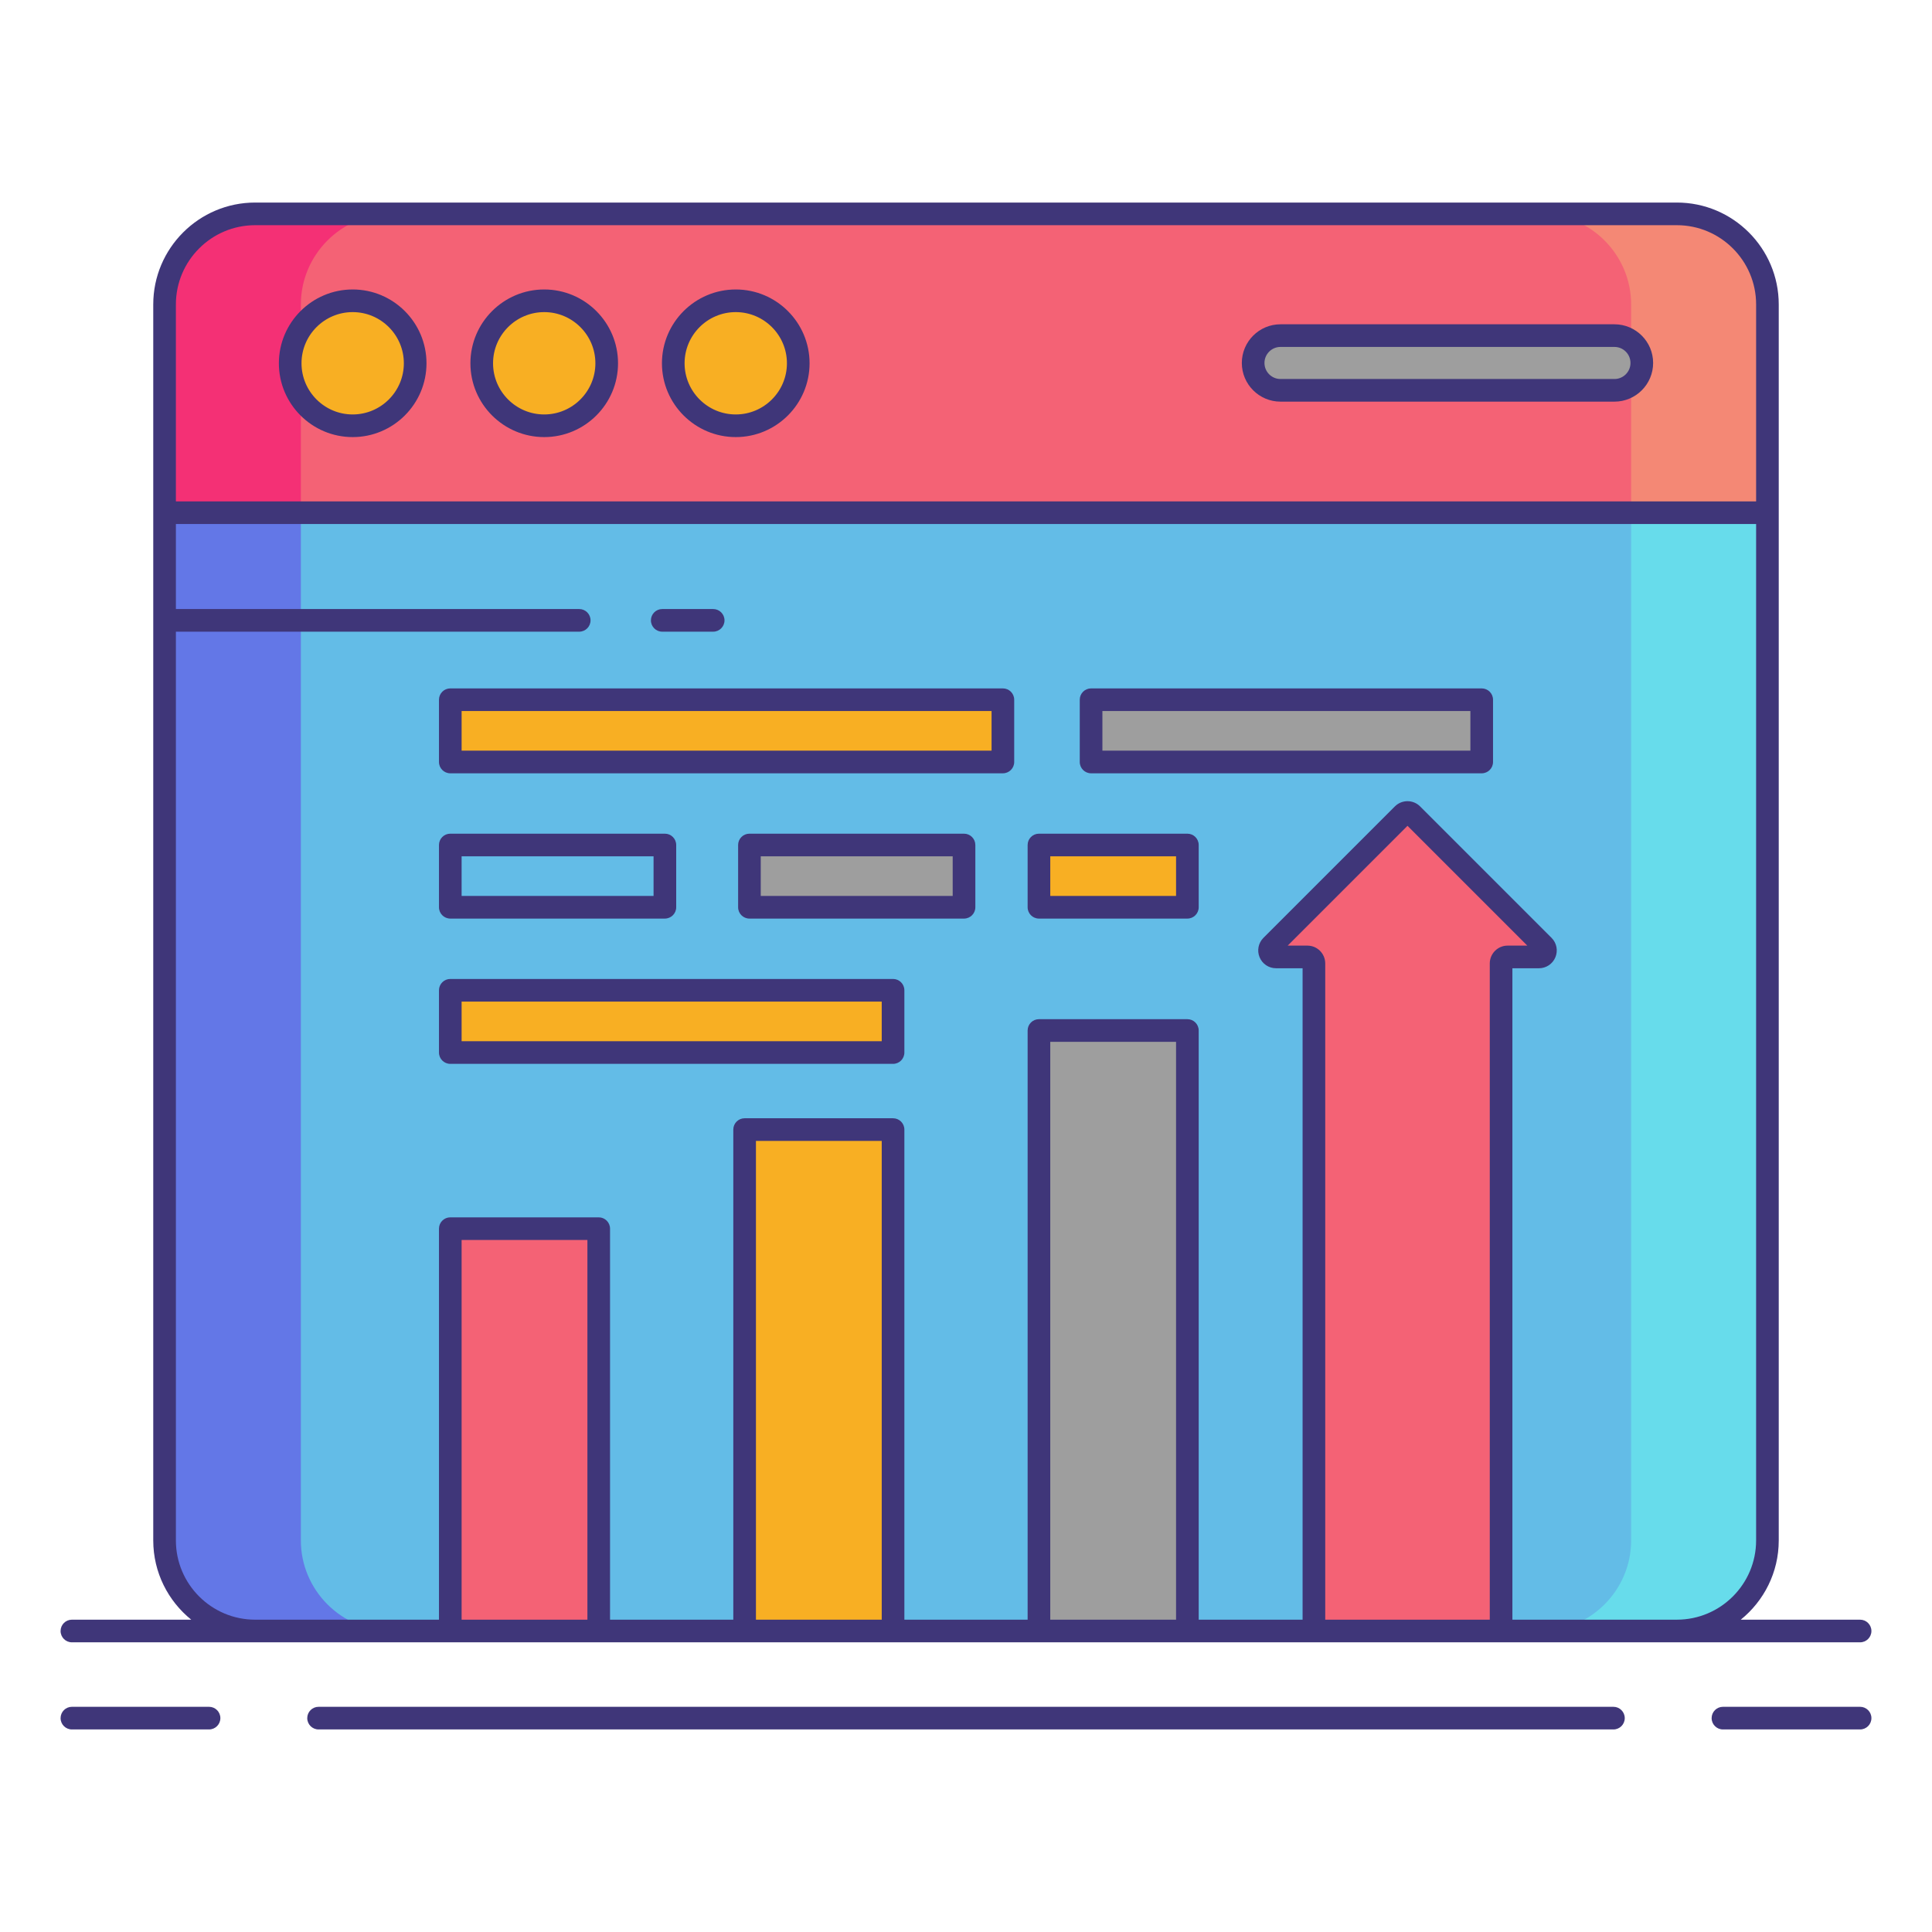 <svg id="Layer_1" enable-background="new 0 0 256 256" height="512" viewBox="0 0 256 256" width="512" xmlns="http://www.w3.org/2000/svg"><g><g><path d="m222.193 216.116h-188.386c-6.6 0-12-5.4-12-12v-163.777c0-6.6 5.4-12 12-12h188.386c6.6 0 12 5.4 12 12v163.777c0 6.6-5.4 12-12 12z" fill="#63bce7"/><g><path d="m39.866 204.116v-163.777c0-6.6 5.4-12 12-12h-18.059c-6.6 0-12 5.4-12 12v163.777c0 6.6 5.4 12 12 12h18.059c-6.6 0-12-5.4-12-12z" fill="#6377e7"/></g><g><path d="m216.134 204.116v-163.777c0-6.6-5.4-12-12-12h18.059c6.6 0 12 5.4 12 12v163.777c0 6.6-5.4 12-12 12h-18.059c6.6 0 12-5.4 12-12z" fill="#67dceb"/></g><g><path d="m234.193 40.339c0-6.6-5.4-12-12-12h-188.386c-6.6 0-12 5.4-12 12v27.597h212.386z" fill="#f46275"/></g><g><path d="m51.866 28.339h-18.059c-6.6 0-12 5.4-12 12v27.596h18.059v-27.596c0-6.6 5.4-12 12-12z" fill="#f43075"/></g><g><path d="m204.134 28.339h18.059c6.6 0 12 5.4 12 12v27.596h-18.059v-27.596c0-6.6-5.4-12-12-12z" fill="#f48875"/></g><g><g fill="#f8af23"><circle cx="46.732" cy="48.137" r="8.28"/><circle cx="72.112" cy="48.137" r="8.28"/><circle cx="97.492" cy="48.137" r="8.28"/></g><path d="m213.923 51.72h-44.25c-1.994 0-3.625-1.631-3.625-3.625 0-1.994 1.631-3.625 3.625-3.625h44.25c1.994 0 3.625 1.631 3.625 3.625 0 1.994-1.631 3.625-3.625 3.625z" fill="#9e9e9e"/></g></g><path d="m59.666 162.805h19.668v53.311h-19.668z" fill="#f46275"/><path d="m98.666 149.676h19.668v66.44h-19.668z" fill="#f8af23"/><path d="m137.666 136.547h19.668v79.569h-19.668z" fill="#9e9e9e"/><g><g><path d="m59.666 92.717h73.22v8.25h-73.22z" fill="#f8af23"/><path d="m144.573 92.717h51.761v8.25h-51.761z" fill="#9e9e9e"/></g><g><path d="m137.666 111.967h19.668v8.25h-19.668z" fill="#f8af23" transform="matrix(-1 0 0 -1 295 232.185)"/><path d="m99.304 111.967h28.434v8.25h-28.434z" fill="#9e9e9e" transform="matrix(-1 0 0 -1 227.041 232.185)"/><path d="m59.666 111.967h28.434v8.25h-28.434z" fill="#63bce7" transform="matrix(-1 0 0 -1 147.766 232.185)"/></g><g><path d="m59.666 131.217h58.668v8.25h-58.668z" fill="#f8af23"/></g></g><path d="m174.1 216.116v-88.456c0-.476-.386-.862-.862-.862h-4.154c-.768 0-1.152-.928-.609-1.471l17.416-17.416c.337-.336.882-.336 1.219 0l17.416 17.416c.543.543.158 1.471-.609 1.471h-4.154c-.476 0-.862.386-.862.862v88.455h-24.801z" fill="#f46275"/><g fill="#3f3679"><path d="m27.7 226.161h-18.172c-.828 0-1.5.671-1.5 1.5s.672 1.5 1.5 1.5h18.172c.828 0 1.5-.671 1.5-1.5s-.672-1.5-1.5-1.5z"/><path d="m246.472 226.161h-18.172c-.828 0-1.5.671-1.5 1.5s.672 1.5 1.5 1.5h18.172c.828 0 1.5-.671 1.5-1.5s-.672-1.5-1.5-1.5z"/><path d="m213.788 226.161h-171.576c-.828 0-1.5.671-1.5 1.5s.672 1.5 1.5 1.5h171.576c.828 0 1.5-.671 1.5-1.5s-.672-1.5-1.5-1.5z"/><path d="m247.972 216.116c0-.829-.672-1.5-1.5-1.5h-15.812c3.066-2.477 5.033-6.261 5.033-10.5v-136.181-27.596c0-7.444-6.056-13.5-13.5-13.5h-188.386c-7.444 0-13.5 6.056-13.5 13.5v27.596 136.181c0 4.239 1.968 8.023 5.033 10.5h-15.812c-.828 0-1.5.671-1.5 1.5s.672 1.5 1.5 1.5h24.278 25.859 19.668 19.332 19.668 19.332 19.668 16.767 24.8 23.293 24.278c.829 0 1.501-.672 1.501-1.5zm-224.665-175.777c0-5.79 4.71-10.5 10.5-10.5h188.387c5.79 0 10.5 4.71 10.5 10.5v26.096h-209.387zm37.859 174.277v-50.311h16.668v50.311zm39 0v-63.44h16.668v63.44zm39 0v-76.569h16.668v76.569zm36.434 0v-86.955c0-1.302-1.06-2.362-2.361-2.362h-2.613l15.875-15.875 15.875 15.875h-2.613c-1.302 0-2.361 1.06-2.361 2.362v86.955zm24.8 0v-86.317h3.516c.959 0 1.815-.572 2.182-1.458.367-.885.166-1.896-.512-2.573l-17.417-17.417c-.92-.919-2.417-.919-3.339.001l-17.416 17.416c-.678.678-.879 1.688-.512 2.573.366.886 1.223 1.458 2.182 1.458h3.516v86.317h-13.766v-78.069c0-.829-.672-1.5-1.5-1.5h-19.668c-.828 0-1.5.671-1.5 1.5v78.069h-16.332v-64.94c0-.829-.672-1.5-1.5-1.5h-19.668c-.828 0-1.5.671-1.5 1.5v64.94h-16.332v-51.811c0-.829-.672-1.5-1.5-1.5h-19.668c-.828 0-1.5.671-1.5 1.5v51.811h-24.359c-5.79 0-10.5-4.71-10.5-10.5v-120.415h53.443c.828 0 1.5-.671 1.5-1.5s-.672-1.5-1.5-1.5h-53.443v-11.266h209.387v134.681c0 5.79-4.71 10.5-10.5 10.5z"/><path d="m46.732 38.356c-5.393 0-9.78 4.388-9.78 9.781s4.388 9.78 9.78 9.78 9.78-4.387 9.78-9.78-4.387-9.781-9.78-9.781zm0 16.561c-3.738 0-6.78-3.042-6.78-6.78s3.042-6.781 6.78-6.781 6.78 3.042 6.78 6.781-3.041 6.78-6.78 6.78z"/><path d="m72.112 38.356c-5.393 0-9.78 4.388-9.78 9.781s4.388 9.78 9.78 9.78 9.78-4.387 9.78-9.78-4.387-9.781-9.78-9.781zm0 16.561c-3.738 0-6.78-3.042-6.78-6.78s3.042-6.781 6.78-6.781 6.78 3.042 6.78 6.781-3.041 6.78-6.78 6.78z"/><path d="m97.492 38.356c-5.394 0-9.781 4.388-9.781 9.781s4.388 9.78 9.781 9.78 9.78-4.387 9.78-9.78-4.387-9.781-9.78-9.781zm0 16.561c-3.739 0-6.781-3.042-6.781-6.78s3.042-6.781 6.781-6.781c3.738 0 6.78 3.042 6.78 6.781s-3.042 6.78-6.78 6.78z"/><path d="m213.923 42.97h-44.25c-2.826 0-5.125 2.299-5.125 5.125s2.299 5.125 5.125 5.125h44.25c2.826 0 5.125-2.299 5.125-5.125s-2.299-5.125-5.125-5.125zm0 7.25h-44.25c-1.172 0-2.125-.953-2.125-2.125s.953-2.125 2.125-2.125h44.25c1.172 0 2.125.953 2.125 2.125s-.953 2.125-2.125 2.125z"/><path d="m87.75 83.701h6.75c.828 0 1.5-.671 1.5-1.5s-.672-1.5-1.5-1.5h-6.75c-.828 0-1.5.671-1.5 1.5s.672 1.5 1.5 1.5z"/><path d="m132.887 91.217h-73.221c-.828 0-1.5.671-1.5 1.5v8.25c0 .829.672 1.5 1.5 1.5h73.221c.828 0 1.5-.671 1.5-1.5v-8.25c0-.828-.672-1.5-1.5-1.5zm-1.5 8.25h-70.221v-5.25h70.221z"/><path d="m196.334 91.217h-51.761c-.828 0-1.5.671-1.5 1.5v8.25c0 .829.672 1.5 1.5 1.5h51.761c.828 0 1.5-.671 1.5-1.5v-8.25c0-.828-.672-1.5-1.5-1.5zm-1.5 8.25h-48.761v-5.25h48.761z"/><path d="m157.334 110.467h-19.668c-.828 0-1.5.671-1.5 1.5v8.25c0 .829.672 1.5 1.5 1.5h19.668c.828 0 1.5-.671 1.5-1.5v-8.25c0-.828-.672-1.5-1.5-1.5zm-1.5 8.25h-16.668v-5.25h16.668z"/><path d="m127.737 110.467h-28.433c-.828 0-1.5.671-1.5 1.5v8.25c0 .829.672 1.5 1.5 1.5h28.434c.828 0 1.5-.671 1.5-1.5v-8.25c-.001-.828-.673-1.5-1.501-1.5zm-1.5 8.25h-25.434v-5.25h25.434z"/><path d="m59.666 121.717h28.434c.828 0 1.5-.671 1.5-1.5v-8.25c0-.829-.672-1.5-1.5-1.5h-28.434c-.828 0-1.5.671-1.5 1.5v8.25c0 .829.672 1.5 1.5 1.5zm1.5-8.25h25.434v5.25h-25.434z"/><path d="m118.334 129.717h-58.668c-.828 0-1.5.671-1.5 1.5v8.25c0 .829.672 1.5 1.5 1.5h58.668c.828 0 1.5-.671 1.5-1.5v-8.25c0-.828-.672-1.5-1.5-1.5zm-1.5 8.25h-55.668v-5.25h55.668z"/></g></g></svg>